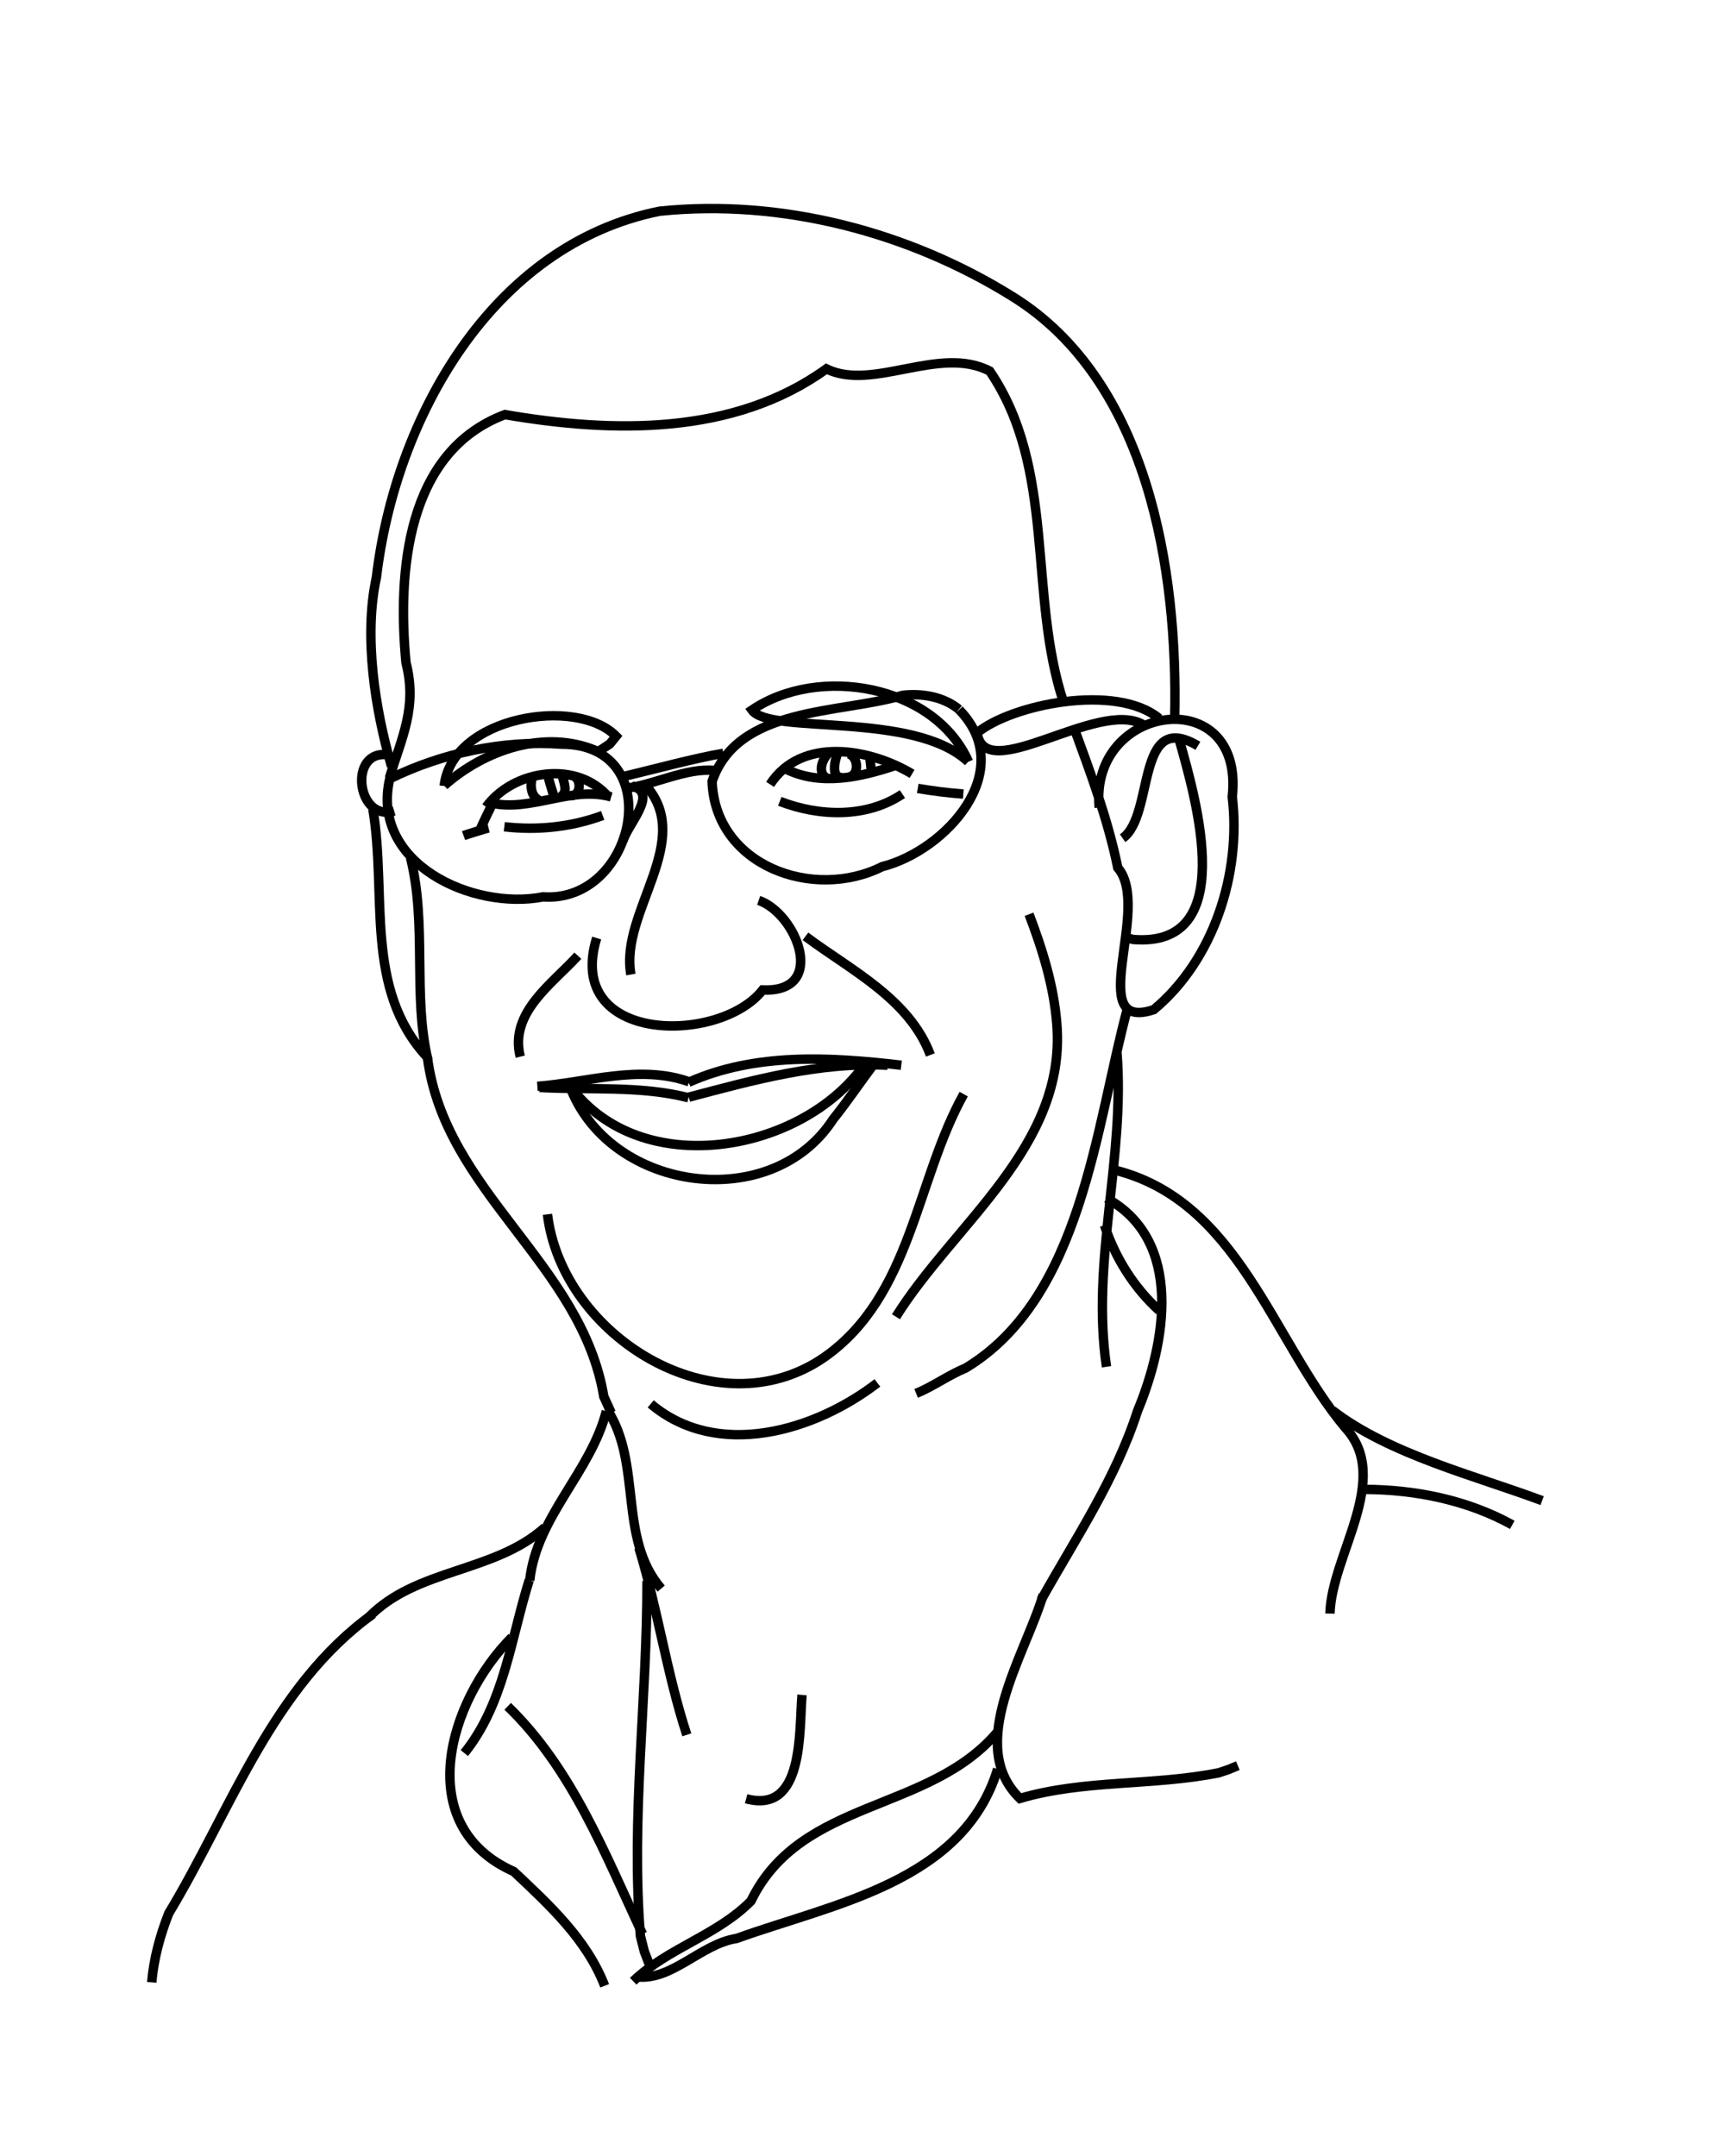 <?xml version="1.0" encoding="UTF-8" standalone="no"?>
<!-- Created with Inkscape (http://www.inkscape.org/) -->

<svg
   xmlns:dc="http://purl.org/dc/elements/1.1/"
   xmlns:cc="http://creativecommons.org/ns#"
   xmlns:rdf="http://www.w3.org/1999/02/22-rdf-syntax-ns#"
   xmlns:svg="http://www.w3.org/2000/svg"
   xmlns="http://www.w3.org/2000/svg"
   xmlns:sodipodi="http://sodipodi.sourceforge.net/DTD/sodipodi-0.dtd"
   xmlns:inkscape="http://www.inkscape.org/namespaces/inkscape"
   width="12in"
   height="15in"
   viewBox="0 0 1080 1350"
   id="svg2"
   version="1.1"
   inkscape:version="0.91 r13725"
   sodipodi:docname="trsuch-1.svg">
  <defs
     id="defs4" />
  <sodipodi:namedview
     id="base"
     pagecolor="#ffffff"
     bordercolor="#666666"
     borderopacity="1.0"
     inkscape:pageopacity="0.0"
     inkscape:pageshadow="2"
     inkscape:zoom="0.35"
     inkscape:cx="-18.602481"
     inkscape:cy="610.82203"
     inkscape:document-units="px"
     inkscape:current-layer="layer1"
     showgrid="false"
     units="in"
     inkscape:window-width="1536"
     inkscape:window-height="801"
     inkscape:window-x="-8"
     inkscape:window-y="-8"
     inkscape:window-maximized="1" />
  <g
     inkscape:label="Layer 1"
     inkscape:groupmode="layer"
     id="layer1"
     transform="translate(0,297.638)">
    <g
       id="g7287"
       style="stroke:#000000;stroke-opacity:1;stroke-width:5.9;stroke-miterlimit:4;stroke-dasharray:none">
      <path
         sodipodi:nodetypes="ccccc"
         inkscape:connector-curvature="0"
         id="path4149"
         d="m 735.462,152.061 c 2.124,-92.54 -16.301,-211.257 -101.674,-264.087 -65.037,-40.463 -144.465,-61.254 -220.818,-53.367 -105.376,21.208 -165.515,129.812 -177.296,229.269 -8.055,36.837 -0.877,82.757 9.463,118.358"
         style="fill:none;fill-rule:evenodd;stroke:#000000;stroke-width:5.9;stroke-linecap:butt;stroke-linejoin:miter;stroke-opacity:1;stroke-miterlimit:4;stroke-dasharray:none" />
      <path
         inkscape:connector-curvature="0"
         id="path4151"
         d="m 688.196,208.013 c -6.414,-65.421 91.218,-78.978 83.311,-6.709 5.7,47.869 -11.576,102.063 -49.163,133.273 -43.989,14.578 -1.049,-64.154 -22.51,-88.847 -6.189,-30.198 -16.969,-59.163 -27.547,-88.029"
         style="fill:none;fill-rule:evenodd;stroke:#000000;stroke-width:5.9;stroke-linecap:butt;stroke-linejoin:miter;stroke-opacity:1;stroke-miterlimit:4;stroke-dasharray:none" />
      <path
         inkscape:connector-curvature="0"
         id="path4153"
         d="M 702.857,227.219 C 723.063,213.173 710.733,145.955 750,169.362"
         style="fill:none;fill-rule:evenodd;stroke:#000000;stroke-width:5.9;stroke-linecap:butt;stroke-linejoin:miter;stroke-opacity:1;stroke-miterlimit:4;stroke-dasharray:none" />
      <path
         inkscape:connector-curvature="0"
         id="path4155"
         d="m 738.571,166.505 c 10.665,37.843 36.955,129.496 -29.087,124.124 l -6.483,-1.678"
         style="fill:none;fill-rule:evenodd;stroke:#000000;stroke-width:5.9;stroke-linecap:butt;stroke-linejoin:miter;stroke-opacity:1;stroke-miterlimit:4;stroke-dasharray:none" />
      <path
         sodipodi:nodetypes="cc"
         inkscape:connector-curvature="0"
         id="path4159"
         d="m 233.449,208.98 c 9.009,53.92 -5.749,112.435 34.051,155.383"
         style="fill:none;fill-rule:evenodd;stroke:#000000;stroke-width:5.9;stroke-linecap:butt;stroke-linejoin:miter;stroke-opacity:1;stroke-miterlimit:4;stroke-dasharray:none" />
      <path
         sodipodi:nodetypes="cc"
         inkscape:connector-curvature="0"
         id="path4161"
         d="m 257.02,239.441 c 10.412,41.589 1.32,86.309 10.837,126.349"
         style="fill:none;fill-rule:evenodd;stroke:#000000;stroke-width:5.9;stroke-linecap:butt;stroke-linejoin:miter;stroke-opacity:1;stroke-miterlimit:4;stroke-dasharray:none" />
      <path
         inkscape:connector-curvature="0"
         id="path4163"
         d="m 666.067,142.671 c -22.637,-67.74 -4.458,-146.259 -46.415,-207.956 -31.545,-16.435 -73.225,12.922 -102.231,-1.399 -58.053,41.908 -133.857,40.244 -201.297,28.655 -61.923,23.313 -67.268,98.903 -61.948,155.296 7.125,28.069 -2.463,46.294 -10.352,72.233"
         style="fill:none;fill-rule:evenodd;stroke:#000000;stroke-width:5.9;stroke-linecap:butt;stroke-linejoin:miter;stroke-opacity:1;stroke-miterlimit:4;stroke-dasharray:none" />
      <path
         sodipodi:nodetypes="ccc"
         inkscape:connector-curvature="0"
         id="path4165"
         d="m 715.768,156.158 c -28.2,-16.55 -99.337,38.94 -103.979,5.076 21.244,-17.623 86.8,-31.339 113.926,-9.015"
         style="fill:none;fill-rule:evenodd;stroke:#000000;stroke-width:5.9;stroke-linecap:butt;stroke-linejoin:miter;stroke-opacity:1;stroke-miterlimit:4;stroke-dasharray:none" />
      <path
         inkscape:connector-curvature="0"
         id="path4167"
         d="m 600.548,146.793 c 36.99,38.142 -8.29,88.142 -48.255,98.239 -43.062,21.653 -104.52,-0.557 -106.454,-53.396 16.096,-47.224 79.211,-42.004 119.458,-53.925 12.193,-1.316 25.342,0.893 35.07,8.815"
         style="fill:none;fill-rule:evenodd;stroke:#000000;stroke-width:5.9;stroke-linecap:butt;stroke-linejoin:miter;stroke-opacity:1;stroke-miterlimit:4;stroke-dasharray:none" />
      <path
         inkscape:connector-curvature="0"
         id="path4169"
         d="M 606.183,179.355 C 571.91,147.238 482.026,162.709 470.777,146.957 512.382,118.663 585.011,131.004 606.378,179.319"
         style="fill:none;fill-rule:evenodd;stroke:#000000;stroke-width:5.9;stroke-linecap:butt;stroke-linejoin:miter;stroke-opacity:1;stroke-miterlimit:4;stroke-dasharray:none" />
      <path
         inkscape:connector-curvature="0"
         id="path4171"
         d="m 571.043,186.948 c -26.32,-15.842 -69.257,-23.627 -88.893,6.566"
         style="fill:none;fill-rule:evenodd;stroke:#000000;stroke-width:5.9;stroke-linecap:butt;stroke-linejoin:miter;stroke-opacity:1;stroke-miterlimit:4;stroke-dasharray:none" />
      <path
         inkscape:connector-curvature="0"
         id="path4173"
         d="m 491.999,183.918 c 21.709,10.773 46.921,5.061 68.69,-2.273"
         style="fill:none;fill-rule:evenodd;stroke:#000000;stroke-width:5.9;stroke-linecap:butt;stroke-linejoin:miter;stroke-opacity:1;stroke-miterlimit:4;stroke-dasharray:none" />
      <path
         inkscape:connector-curvature="0"
         id="path4175"
         d="m 544.527,176.089 1.136,10.354"
         style="fill:none;fill-rule:evenodd;stroke:#000000;stroke-width:5.9;stroke-linecap:butt;stroke-linejoin:miter;stroke-opacity:1;stroke-miterlimit:4;stroke-dasharray:none" />
      <path
         inkscape:connector-curvature="0"
         id="path4177"
         d="m 518.768,173.943 c -3.65,3.275 -7.231,11.879 -1.515,15.405"
         style="fill:none;fill-rule:evenodd;stroke:#000000;stroke-width:5.9;stroke-linecap:butt;stroke-linejoin:miter;stroke-opacity:1;stroke-miterlimit:4;stroke-dasharray:none" />
      <path
         inkscape:connector-curvature="0"
         id="path4179"
         d="m 524.576,173.943 c -1.484,2.921 -5.074,15.986 2.904,15.152"
         style="fill:none;fill-rule:evenodd;stroke:#000000;stroke-width:5.9;stroke-linecap:butt;stroke-linejoin:miter;stroke-opacity:1;stroke-miterlimit:4;stroke-dasharray:none" />
      <path
         inkscape:connector-curvature="0"
         id="path4181"
         d="m 531.142,174.321 c 6.116,1.727 7.259,12.869 0.505,14.647"
         style="fill:none;fill-rule:evenodd;stroke:#000000;stroke-width:5.9;stroke-linecap:butt;stroke-linejoin:miter;stroke-opacity:1;stroke-miterlimit:4;stroke-dasharray:none" />
      <path
         inkscape:connector-curvature="0"
         id="path4183"
         d="m 564.982,199.575 c -22.54,15.185 -52.288,14.059 -76.772,4.546"
         style="fill:none;fill-rule:evenodd;stroke:#000000;stroke-width:5.9;stroke-linecap:butt;stroke-linejoin:miter;stroke-opacity:1;stroke-miterlimit:4;stroke-dasharray:none" />
      <path
         inkscape:connector-curvature="0"
         id="path4185"
         d="m 574.579,196.04 c 9.447,1.619 18.981,2.799 28.537,3.536"
         style="fill:none;fill-rule:evenodd;stroke:#000000;stroke-width:5.9;stroke-linecap:butt;stroke-linejoin:miter;stroke-opacity:1;stroke-miterlimit:4;stroke-dasharray:none" />
      <path
         inkscape:connector-curvature="0"
         id="path4189"
         d="m 373.558,172.554 c -32.374,-13.878 -70.357,-0.59 -95.459,21.718"
         style="fill:none;fill-rule:evenodd;stroke:#000000;stroke-width:5.9;stroke-linecap:butt;stroke-linejoin:miter;stroke-opacity:1;stroke-miterlimit:4;stroke-dasharray:none" />
      <path
         inkscape:connector-curvature="0"
         id="path4191"
         d="m 278.099,194.524 c 4.813,-43.471 82.755,-56.447 107.626,-31.188 l -3.942,4.888 -8.478,5.592"
         style="fill:none;fill-rule:evenodd;stroke:#000000;stroke-width:5.9;stroke-linecap:butt;stroke-linejoin:miter;stroke-opacity:1;stroke-miterlimit:4;stroke-dasharray:none" />
      <path
         inkscape:connector-curvature="0"
         id="path4195"
         d="m 243.501,175.079 c -25.86,-4.228 -20.335,42.177 3.283,35.103"
         style="fill:none;fill-rule:evenodd;stroke:#000000;stroke-width:5.9;stroke-linecap:butt;stroke-linejoin:miter;stroke-opacity:1;stroke-miterlimit:4;stroke-dasharray:none" />
      <path
         inkscape:connector-curvature="0"
         id="path4197"
         d="m 244.006,189.979 c -12.26,53.035 51.911,82.56 96.008,73.968 58.257,4.023 78.934,-95.565 11.517,-95.617 -36.643,-2.602 -74.657,5.547 -107.525,21.649 z"
         style="fill:none;fill-rule:evenodd;stroke:#000000;stroke-width:5.9;stroke-linecap:butt;stroke-linejoin:miter;stroke-opacity:1;stroke-miterlimit:4;stroke-dasharray:none" />
      <path
         inkscape:connector-curvature="0"
         id="path4199"
         d="m 381.135,201.595 c -19.708,-23.364 -59.756,-17.288 -76.772,6.061"
         style="fill:none;fill-rule:evenodd;stroke:#000000;stroke-width:5.9;stroke-linecap:butt;stroke-linejoin:miter;stroke-opacity:1;stroke-miterlimit:4;stroke-dasharray:none" />
      <path
         inkscape:connector-curvature="0"
         id="path4201"
         d="m 382.65,201.343 c -25.311,-7.056 -50.177,9.646 -75.509,3.788"
         style="fill:none;fill-rule:evenodd;stroke:#000000;stroke-width:5.9;stroke-linecap:butt;stroke-linejoin:miter;stroke-opacity:1;stroke-miterlimit:4;stroke-dasharray:none" />
      <path
         inkscape:connector-curvature="0"
         id="path4203"
         d="m 333.405,188.842 c -1.691,4.78 -1.187,12.339 4.293,14.647"
         style="fill:none;fill-rule:evenodd;stroke:#000000;stroke-width:5.9;stroke-linecap:butt;stroke-linejoin:miter;stroke-opacity:1;stroke-miterlimit:4;stroke-dasharray:none" />
      <path
         inkscape:connector-curvature="0"
         id="path4205"
         d="m 359.164,188.337 c 5.139,2.098 4.515,12.792 -2.02,12.248"
         style="fill:none;fill-rule:evenodd;stroke:#000000;stroke-width:5.9;stroke-linecap:butt;stroke-linejoin:miter;stroke-opacity:1;stroke-miterlimit:4;stroke-dasharray:none" />
      <path
         inkscape:connector-curvature="0"
         id="path4207"
         d="m 342.875,187.327 c 0.434,2.418 3.212,11.762 4.167,14.016"
         style="fill:none;fill-rule:evenodd;stroke:#000000;stroke-width:5.9;stroke-linecap:butt;stroke-linejoin:miter;stroke-opacity:1;stroke-miterlimit:4;stroke-dasharray:none" />
      <path
         inkscape:connector-curvature="0"
         id="path4209"
         d="m 351.966,187.706 c 0.58,3.662 4.185,10.64 -0.884,13.385"
         style="fill:none;fill-rule:evenodd;stroke:#000000;stroke-width:5.9;stroke-linecap:butt;stroke-linejoin:miter;stroke-opacity:1;stroke-miterlimit:4;stroke-dasharray:none" />
      <path
         inkscape:connector-curvature="0"
         id="path4211"
         d="m 307.899,206.394 c -1.312,2.526 -6.194,12.796 -7.324,15.405"
         style="fill:none;fill-rule:evenodd;stroke:#000000;stroke-width:5.9;stroke-linecap:butt;stroke-linejoin:miter;stroke-opacity:1;stroke-miterlimit:4;stroke-dasharray:none" />
      <path
         inkscape:connector-curvature="0"
         id="path4213"
         d="m 305.878,220.788 c -2.649,0.662 -13.087,3.861 -15.657,4.798"
         style="fill:none;fill-rule:evenodd;stroke:#000000;stroke-width:5.9;stroke-linecap:butt;stroke-linejoin:miter;stroke-opacity:1;stroke-miterlimit:4;stroke-dasharray:none" />
      <path
         inkscape:connector-curvature="0"
         id="path4215"
         d="m 377.347,212.96 c -19.582,7.26 -40.909,9.508 -61.619,7.071"
         style="fill:none;fill-rule:evenodd;stroke:#000000;stroke-width:5.9;stroke-linecap:butt;stroke-linejoin:miter;stroke-opacity:1;stroke-miterlimit:4;stroke-dasharray:none" />
      <path
         sodipodi:nodetypes="cc"
         inkscape:connector-curvature="0"
         id="path4217"
         d="m 395.529,194.524 c 16.902,4.215 -1.789,22.928 -5.556,34.345"
         style="fill:none;fill-rule:evenodd;stroke:#000000;stroke-width:5.9;stroke-linecap:butt;stroke-linejoin:miter;stroke-opacity:1;stroke-miterlimit:4;stroke-dasharray:none" />
      <path
         sodipodi:nodetypes="cc"
         inkscape:connector-curvature="0"
         id="path4219"
         d="m 447.3,184.802 c -17.454,-1.754 -37.532,8.82 -54.422,10.985"
         style="fill:none;fill-rule:evenodd;stroke:#000000;stroke-width:5.9;stroke-linecap:butt;stroke-linejoin:miter;stroke-opacity:1;stroke-miterlimit:4;stroke-dasharray:none" />
      <path
         sodipodi:nodetypes="cc"
         inkscape:connector-curvature="0"
         id="path4221"
         d="m 452.855,174.069 c -16.985,2.758 -45.401,10.502 -62.124,14.395"
         style="fill:none;fill-rule:evenodd;stroke:#000000;stroke-width:5.9;stroke-linecap:butt;stroke-linejoin:miter;stroke-opacity:1;stroke-miterlimit:4;stroke-dasharray:none" />
      <path
         sodipodi:nodetypes="cc"
         inkscape:connector-curvature="0"
         id="path4223"
         d="M 403.326,193.085 C 436.261,228.148 387.747,273.192 395,312.576"
         style="fill:none;fill-rule:evenodd;stroke:#000000;stroke-width:5.9;stroke-linecap:butt;stroke-linejoin:miter;stroke-opacity:1;stroke-miterlimit:4;stroke-dasharray:none" />
      <path
         inkscape:connector-curvature="0"
         id="path4225"
         d="m 373.571,289.719 c -20.397,66.249 76.872,66.94 103.938,32.52 41.08,1.805 21.355,-47.891 -2.51,-56.091"
         style="fill:none;fill-rule:evenodd;stroke:#000000;stroke-width:5.9;stroke-linecap:butt;stroke-linejoin:miter;stroke-opacity:1;stroke-miterlimit:4;stroke-dasharray:none" />
      <path
         inkscape:connector-curvature="0"
         id="path4227"
         d="M 504.286,288.648 C 532.728,309.889 569.288,327.751 582.5,362.934"
         style="fill:none;fill-rule:evenodd;stroke:#000000;stroke-width:5.9;stroke-linecap:butt;stroke-linejoin:miter;stroke-opacity:1;stroke-miterlimit:4;stroke-dasharray:none" />
      <path
         inkscape:connector-curvature="0"
         id="path4229"
         d="m 361.786,300.791 c -15.992,17.622 -42.991,35.594 -36.071,63.214"
         style="fill:none;fill-rule:evenodd;stroke:#000000;stroke-width:5.9;stroke-linecap:butt;stroke-linejoin:miter;stroke-opacity:1;stroke-miterlimit:4;stroke-dasharray:none" />
      <path
         inkscape:connector-curvature="0"
         id="path4231"
         d="m 431.071,389.719 c -30.462,-7.733 -62.165,-4.682 -93.214,-6.429"
         style="fill:none;fill-rule:evenodd;stroke:#000000;stroke-width:5.9;stroke-linecap:butt;stroke-linejoin:miter;stroke-opacity:1;stroke-miterlimit:4;stroke-dasharray:none" />
      <path
         inkscape:connector-curvature="0"
         id="path4233"
         d="m 431.429,379.719 c -31.066,-10.961 -63.592,0.47 -95,2.857"
         style="fill:none;fill-rule:evenodd;stroke:#000000;stroke-width:5.9;stroke-linecap:butt;stroke-linejoin:miter;stroke-opacity:1;stroke-miterlimit:4;stroke-dasharray:none" />
      <path
         inkscape:connector-curvature="0"
         id="path4235"
         d="m 431.25,389.362 c 40.619,-10.756 82.024,-22.169 124.464,-20"
         style="fill:none;fill-rule:evenodd;stroke:#000000;stroke-width:5.9;stroke-linecap:butt;stroke-linejoin:miter;stroke-opacity:1;stroke-miterlimit:4;stroke-dasharray:none" />
      <path
         inkscape:connector-curvature="0"
         id="path4237"
         d="m 431.071,380.076 c 41.809,-18.662 88.89,-15.873 133.214,-10.714"
         style="fill:none;fill-rule:evenodd;stroke:#000000;stroke-width:5.9;stroke-linecap:butt;stroke-linejoin:miter;stroke-opacity:1;stroke-miterlimit:4;stroke-dasharray:none" />
      <path
         inkscape:connector-curvature="0"
         id="path4239"
         d="m 357.5,383.112 c 43.947,58.523 143.273,41.368 182.857,-13.036"
         style="fill:none;fill-rule:evenodd;stroke:#000000;stroke-width:5.9;stroke-linecap:butt;stroke-linejoin:miter;stroke-opacity:1;stroke-miterlimit:4;stroke-dasharray:none" />
      <path
         inkscape:connector-curvature="0"
         id="path4241"
         d="m 357.679,384.898 c 26.044,63.675 125.486,77.614 163.976,18.216 8.959,-11.142 16.882,-23.059 25.488,-34.466"
         style="fill:none;fill-rule:evenodd;stroke:#000000;stroke-width:5.9;stroke-linecap:butt;stroke-linejoin:miter;stroke-opacity:1;stroke-miterlimit:4;stroke-dasharray:none" />
      <path
         sodipodi:nodetypes="ccc"
         inkscape:connector-curvature="0"
         id="path4259"
         d="m 267.651,364.822 c 11.02,84.103 96.544,128.897 110.386,212.051 l 4.613,10.096"
         style="fill:none;fill-rule:evenodd;stroke:#000000;stroke-width:5.9;stroke-linecap:butt;stroke-linejoin:miter;stroke-opacity:1;stroke-miterlimit:4;stroke-dasharray:none" />
      <path
         inkscape:connector-curvature="0"
         id="path4261"
         d="m 342.749,462.72 c 9.221,76.33 105.674,136.442 173.455,89.433 54.666,-38.498 57.043,-110.585 87.164,-164.689"
         style="fill:none;fill-rule:evenodd;stroke:#000000;stroke-width:5.9;stroke-linecap:butt;stroke-linejoin:miter;stroke-opacity:1;stroke-miterlimit:4;stroke-dasharray:none" />
      <path
         inkscape:connector-curvature="0"
         id="path4263"
         d="m 560.942,526.865 c 36.561,-58.562 106.99,-106.817 100.71,-183.452 -1.916,-23.917 -8.907,-46.244 -17.372,-68.581"
         style="fill:none;fill-rule:evenodd;stroke:#000000;stroke-width:5.9;stroke-linecap:butt;stroke-linejoin:miter;stroke-opacity:1;stroke-miterlimit:4;stroke-dasharray:none" />
      <path
         sodipodi:nodetypes="ccc"
         inkscape:connector-curvature="0"
         id="path4265"
         d="m 705.978,333.529 c -20.104,74.193 -28.47,181.404 -101.382,225.438 -10.915,4.498 -20.587,11.694 -31.028,15.879"
         style="fill:none;fill-rule:evenodd;stroke:#000000;stroke-width:5.9;stroke-linecap:butt;stroke-linejoin:miter;stroke-opacity:1;stroke-miterlimit:4;stroke-dasharray:none" />
      <path
         inkscape:connector-curvature="0"
         id="path4267"
         d="m 699.333,361.705 c 5.092,65.696 -16.289,130.856 -6.566,196.475"
         style="fill:none;fill-rule:evenodd;stroke:#000000;stroke-width:5.9;stroke-linecap:butt;stroke-linejoin:miter;stroke-opacity:1;stroke-miterlimit:4;stroke-dasharray:none" />
      <path
         inkscape:connector-curvature="0"
         id="path4269"
         d="m 691.504,469.538 c 6.679,20.361 18.439,39.12 34.345,53.538"
         style="fill:none;fill-rule:evenodd;stroke:#000000;stroke-width:5.9;stroke-linecap:butt;stroke-linejoin:miter;stroke-opacity:1;stroke-miterlimit:4;stroke-dasharray:none" />
      <path
         inkscape:connector-curvature="0"
         id="path4271"
         d="m 696.555,434.688 c 78.732,18.653 99.629,106.553 145.75,161.72 29.451,31.769 -8.688,79.651 -9.632,116.324"
         style="fill:none;fill-rule:evenodd;stroke:#000000;stroke-width:5.9;stroke-linecap:butt;stroke-linejoin:miter;stroke-opacity:1;stroke-miterlimit:4;stroke-dasharray:none" />
      <path
         inkscape:connector-curvature="0"
         id="path4273"
         d="m 692.767,452.618 c 48.527,26.671 37.095,90.797 19.447,133.176 -13.833,42.938 -38.652,79.555 -60.358,118.352"
         style="fill:none;fill-rule:evenodd;stroke:#000000;stroke-width:5.9;stroke-linecap:butt;stroke-linejoin:miter;stroke-opacity:1;stroke-miterlimit:4;stroke-dasharray:none" />
      <path
         sodipodi:nodetypes="cc"
         inkscape:connector-curvature="0"
         id="path4275"
         d="m 834.29,585.54 c 35.632,27.522 89.735,40.952 131.218,56.482"
         style="fill:none;fill-rule:evenodd;stroke:#000000;stroke-width:5.9;stroke-linecap:butt;stroke-linejoin:miter;stroke-miterlimit:4;stroke-dasharray:none;stroke-opacity:1" />
      <path
         inkscape:connector-curvature="0"
         id="path4277"
         d="m 854.391,634.951 c 31.931,0.15 64.31,6.678 92.429,22.223"
         style="fill:none;fill-rule:evenodd;stroke:#000000;stroke-width:5.9;stroke-linecap:butt;stroke-linejoin:miter;stroke-opacity:1;stroke-miterlimit:4;stroke-dasharray:none" />
      <path
         inkscape:connector-curvature="0"
         id="path4279"
         d="M 549.325,568.281 C 510.296,598.368 449.258,616.724 407.399,581.413"
         style="fill:none;fill-rule:evenodd;stroke:#000000;stroke-width:5.9;stroke-linecap:butt;stroke-linejoin:miter;stroke-opacity:1;stroke-miterlimit:4;stroke-dasharray:none" />
      <path
         inkscape:connector-curvature="0"
         id="path4281"
         d="m 380.124,584.948 c 22.188,33.91 6.612,80.389 33.84,112.127"
         style="fill:none;fill-rule:evenodd;stroke:#000000;stroke-width:5.9;stroke-linecap:butt;stroke-linejoin:miter;stroke-opacity:1;stroke-miterlimit:4;stroke-dasharray:none" />
      <path
         inkscape:connector-curvature="0"
         id="path4283"
         d="m 379.619,585.958 c -9.685,38.16 -43.625,66.045 -47.982,106.066"
         style="fill:none;fill-rule:evenodd;stroke:#000000;stroke-width:5.9;stroke-linecap:butt;stroke-linejoin:miter;stroke-opacity:1;stroke-miterlimit:4;stroke-dasharray:none" />
      <path
         inkscape:connector-curvature="0"
         id="path4289"
         d="M 341.234,658.689 C 309.64,687.315 260.532,684.229 230.622,715.258"
         style="fill:none;fill-rule:evenodd;stroke:#000000;stroke-width:5.9;stroke-linecap:butt;stroke-linejoin:miter;stroke-opacity:1;stroke-miterlimit:4;stroke-dasharray:none" />
      <path
         inkscape:connector-curvature="0"
         id="path4291"
         d="m 400,671.505 c 11.851,38.567 17.447,78.771 30,117.143"
         style="fill:none;fill-rule:evenodd;stroke:#000000;stroke-width:5.9;stroke-linecap:butt;stroke-linejoin:miter;stroke-opacity:1;stroke-miterlimit:4;stroke-dasharray:none" />
      <path
         inkscape:connector-curvature="0"
         id="path4293"
         d="m 502.143,763.648 c -1.966,22.397 1.572,74.946 -35,65"
         style="fill:none;fill-rule:evenodd;stroke:#000000;stroke-width:5.9;stroke-linecap:butt;stroke-linejoin:miter;stroke-opacity:1;stroke-miterlimit:4;stroke-dasharray:none" />
      <path
         inkscape:connector-curvature="0"
         id="path4295"
         d="m 653.123,700.973 c -11.665,38.501 -48.682,94.298 -14.563,127.501 40.094,-11.873 83.054,-7.764 124.505,-16.065 l 6.026,-2.018 L 775,807.934"
         style="fill:none;fill-rule:evenodd;stroke:#000000;stroke-width:5.9;stroke-linecap:butt;stroke-linejoin:miter;stroke-opacity:1;stroke-miterlimit:4;stroke-dasharray:none" />
      <path
         sodipodi:nodetypes="ccc"
         inkscape:connector-curvature="0"
         id="path4297"
         d="m 625.311,785.862 c -42.655,51.964 -123.709,41.996 -155.123,106.808 -21.179,21.545 -52.036,29.428 -73.759,50.263"
         style="fill:none;fill-rule:evenodd;stroke:#000000;stroke-width:5.9;stroke-linecap:butt;stroke-linejoin:miter;stroke-opacity:1;stroke-miterlimit:4;stroke-dasharray:none" />
      <path
         inkscape:connector-curvature="0"
         id="path4299"
         d="m 624.596,810.076 c -21.534,70.879 -103.031,84.271 -163.41,106.067 -22.278,3.392 -40.582,26.68 -62.528,24.02"
         style="fill:none;fill-rule:evenodd;stroke:#000000;stroke-width:5.9;stroke-linecap:butt;stroke-linejoin:miter;stroke-opacity:1;stroke-miterlimit:4;stroke-dasharray:none" />
      <path
         sodipodi:nodetypes="cccc"
         inkscape:connector-curvature="0"
         id="path4301"
         d="m 405.08,692.306 c 0.113,74.943 -10.134,147.698 -4.139,222.234 l 2.471,9.792 3.644,9.438"
         style="fill:none;fill-rule:evenodd;stroke:#000000;stroke-width:5.9;stroke-linecap:butt;stroke-linejoin:miter;stroke-opacity:1;stroke-miterlimit:4;stroke-dasharray:none" />
      <path
         inkscape:connector-curvature="0"
         id="path4303"
         d="m 331.342,691.816 c -11.553,36.677 -15.707,77.327 -40.628,108.261"
         style="fill:none;fill-rule:evenodd;stroke:#000000;stroke-width:5.9;stroke-linecap:butt;stroke-linejoin:miter;stroke-opacity:1;stroke-miterlimit:4;stroke-dasharray:none" />
      <path
         inkscape:connector-curvature="0"
         id="path4307"
         d="m 320.484,727.521 c -39.754,39.966 -62.982,118.076 1.178,146.714 22.2,20.89 45.655,42.444 56.909,71.555"
         style="fill:none;fill-rule:evenodd;stroke:#000000;stroke-width:5.9;stroke-linecap:butt;stroke-linejoin:miter;stroke-opacity:1;stroke-miterlimit:4;stroke-dasharray:none" />
      <path
         inkscape:connector-curvature="0"
         id="path4309"
         d="m 317.857,770.791 c 40.43,39.141 60.984,92.669 84.408,142.561"
         style="fill:none;fill-rule:evenodd;stroke:#000000;stroke-width:5.9;stroke-linecap:butt;stroke-linejoin:miter;stroke-opacity:1;stroke-miterlimit:4;stroke-dasharray:none" />
      <path
         inkscape:connector-curvature="0"
         id="path4311"
         d="M 233.571,712.934 C 170.135,758.595 144.547,836.038 105.64,900.442 100.204,914.28 96.246,928.796 95,943.648"
         style="fill:none;fill-rule:evenodd;stroke:#000000;stroke-width:5.9;stroke-linecap:butt;stroke-linejoin:miter;stroke-opacity:1;stroke-miterlimit:4;stroke-dasharray:none" />
    </g>
  </g>
</svg>
